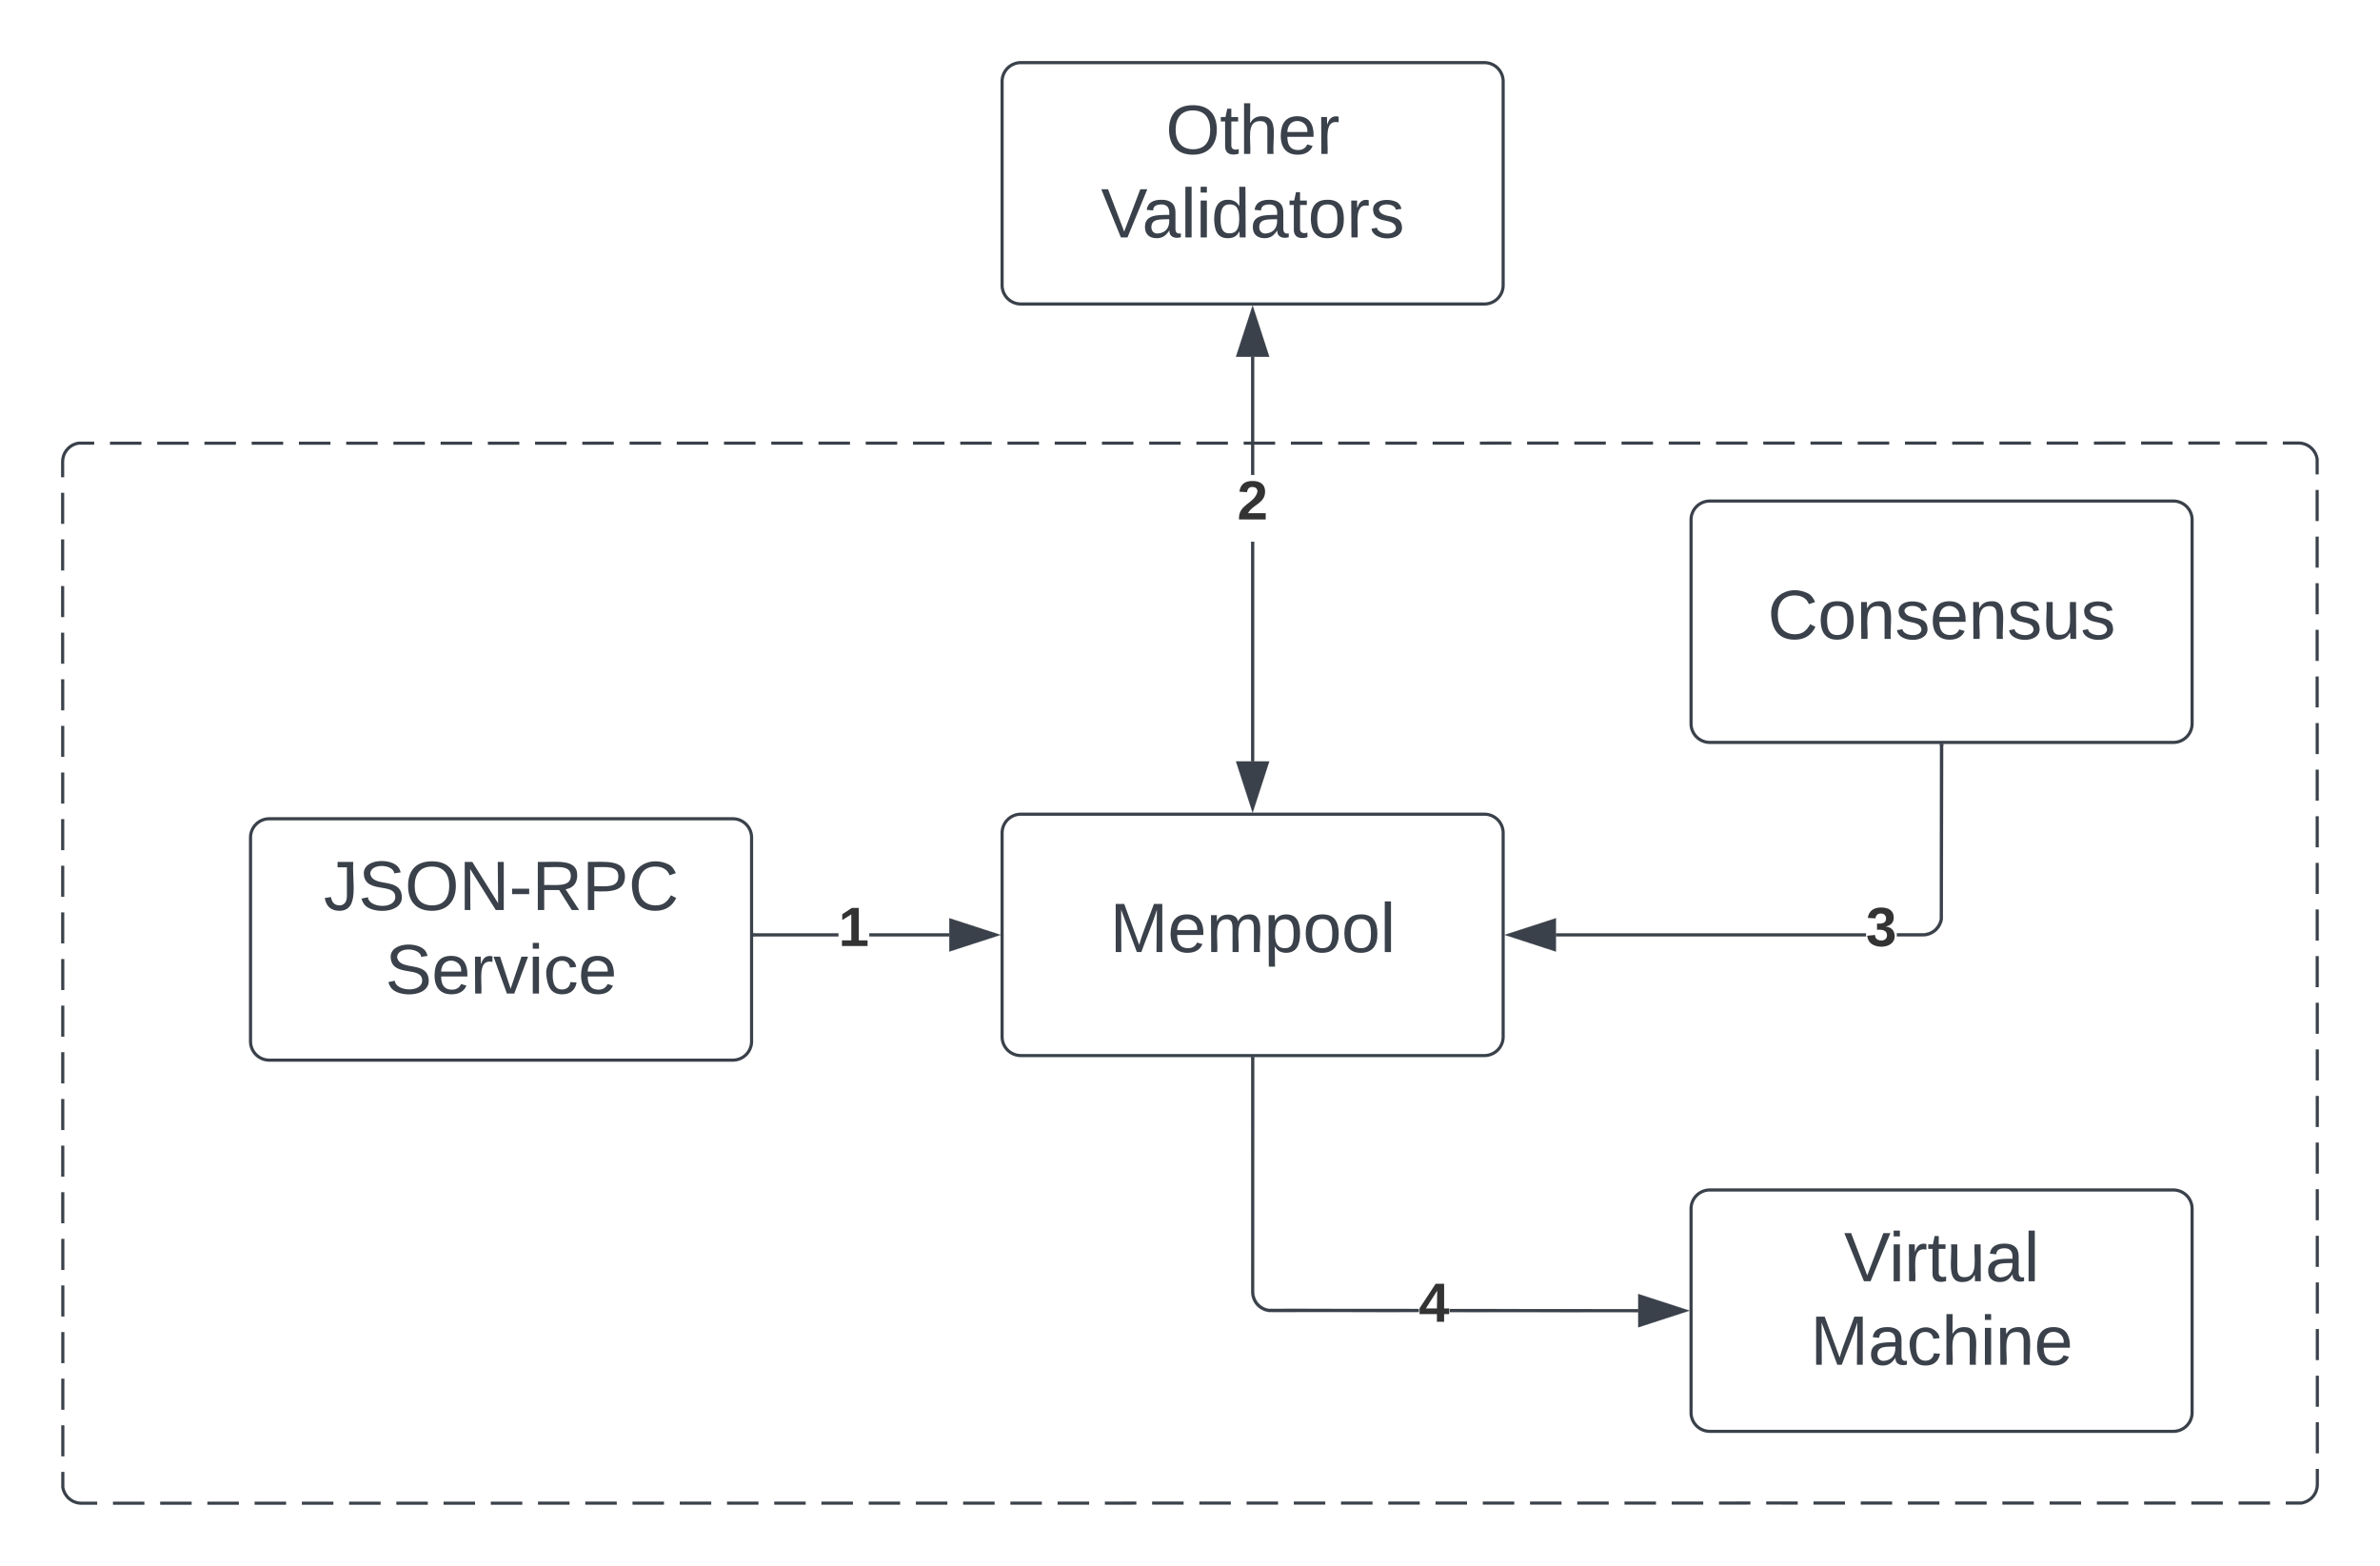 <svg xmlns="http://www.w3.org/2000/svg" xmlns:xlink="http://www.w3.org/1999/xlink" xmlns:lucid="lucid" width="760" height="500"><g transform="translate(-560 -660)" lucid:page-tab-id="0_0"><path d="M580 807.46a6 6 0 0 1 6-6h708a6 6 0 0 1 6 6V1134a6 6 0 0 1-6 6H586a6 6 0 0 1-6-6z" fill-opacity="0"/><path d="M595.12 801.53h10.05m5.03 0h10.06m5.02 0h10.06m5.03 0h10.05m5.03 0h10.06m5.04 0h10.05m5.02 0h10.06m5.02 0h10.06m5.03 0h10.04m5.03 0h10.06m5.03 0l10.05-.02m5.04 0h10.05m5.02 0h10.06m5.03 0h10.06m5.03 0h10.05m5.02 0h10.06m5.03 0h10.05m5.04 0h10.06m5.03 0h10.05m5.03 0h10.07m5.02 0h10.05m5.03 0h10.05m5.03 0h10.06m5.02 0h10.06m5.03 0h10.05m5.03 0h10.07m5.03 0h10.05m5.03 0h10.06m5.02 0h10.06m5.03 0l10.05-.02m5.03 0h10.06m5.02 0h10.05m5.03 0h10.05m5.03 0h10.06m5.03 0h10.05m5.03 0h10.06m5.03 0h10.06m5.02 0h10.05m5.03 0h10.06m5.03 0h10.04m5.03 0h10.06m5.02 0h10.06m5.04 0l10.05-.02m5.02 0h10.06m5.02 0h10.06m5.03 0h10.04m5.03 0h5.03l.94.07.9.22.88.36.8.5.72.62.6.7.5.8.37.88.23.92v4.96m0 4.96v9.93m0 4.96v9.92m0 4.96v9.94m0 4.96v9.92m0 4.97v9.9m.02 4.97v9.92m0 4.96v9.92m0 4.96v9.93m0 4.96v9.92m0 4.96v9.94m0 4.96v9.92m.02 4.96v9.93m0 4.97v9.92m0 4.95v9.93m0 4.96v9.92m0 4.97v9.92m0 4.96v9.93m.02 4.97v9.92m0 4.96v9.93m0 4.97v9.92m0 4.95v9.93m0 4.96v4.96l-.07.94-.22.9-.35.88-.5.8-.6.72-.72.6-.8.5-.88.37-.9.23h-5.04m-5.02 0h-10.05m-5.03 0h-10.06m-5.02 0h-10.06m-5.03 0h-10.05m-5.03 0h-10.06m-5.04 0h-10.05m-5.02 0h-10.06m-5.02 0h-10.06m-5.03 0h-10.04m-5.03 0h-10.06m-5.03 0H1124m-5.04 0l-10.05.02m-5.02 0h-10.06m-5.03 0h-10.06m-5.03 0h-10.05m-5.02 0h-10.06m-5.03 0h-10.05m-5.04 0h-10.06m-5.03 0h-10.05m-5.03 0h-10.07m-5.02 0h-10.05m-5.03 0h-10.05m-5.03 0h-10.06m-5.02 0H927.9m-5.03 0l-10.05.02m-5.03 0h-10.07m-5.03 0h-10.05m-5.03 0h-10.06m-5.02 0h-10.06m-5.03 0H837.4m-5.03 0H822.3m-5.02 0h-10.05m-5.03 0h-10.05m-5.03 0h-10.06m-5.03 0h-10.05m-5.03 0H746.9m-5.03 0H731.8m-5.02.02h-10.05m-5.03 0h-10.06m-5.03 0h-10.04m-5.03 0h-10.06m-5.02 0H656.4m-5.04 0H641.3m-5.02 0h-10.06m-5.02 0h-10.06m-5.03 0h-10.04m-5.03 0H586l-.94-.07-.9-.22-.88-.35-.8-.5-.72-.6-.6-.72-.5-.8-.37-.88-.23-.9v-4.97m0-4.97v-9.9m0-4.97v-9.92m0-4.96v-9.92m0-4.96v-9.93m0-4.96v-9.92m-.02-4.96v-9.94m0-4.96v-9.92m0-4.96v-9.93m0-4.97V996m0-4.95v-9.93m0-4.96v-9.92m-.02-4.97v-9.92m0-4.96v-9.93m0-4.97v-9.92m0-4.96v-9.93m0-4.97v-9.92m0-4.95v-9.93m-.02-4.96v-9.92m0-4.96v-9.93m0-4.96v-9.93m0-4.96v-9.92m0-4.96v-4.96l.07-.94.22-.92.35-.87.5-.8.6-.7.72-.63.8-.5.88-.35.9-.22h5.04" stroke="#3a414a" fill="none"/><path d="M640 927.46a6 6 0 0 1 6-6h148a6 6 0 0 1 6 6v65.08a6 6 0 0 1-6 6H646a6 6 0 0 1-6-6z" stroke="#3a414a" fill-opacity="0"/><use xlink:href="#a" transform="matrix(1,0,0,1,645,926.458) translate(18.333 24.153)"/><use xlink:href="#b" transform="matrix(1,0,0,1,645,926.458) translate(38.025 50.819)"/><path d="M880 926a6 6 0 0 1 6-6h148a6 6 0 0 1 6 6v65.08a6 6 0 0 1-6 6H886a6 6 0 0 1-6-6z" stroke="#3a414a" fill-opacity="0"/><use xlink:href="#c" transform="matrix(1,0,0,1,885,925) translate(29.414 39.028)"/><path d="M1100 826a6 6 0 0 1 6-6h148a6 6 0 0 1 6 6v65.08a6 6 0 0 1-6 6h-148a6 6 0 0 1-6-6z" stroke="#3a414a" fill-opacity="0"/><use xlink:href="#d" transform="matrix(1,0,0,1,1105,825) translate(19.475 39.028)"/><path d="M1100 1046a6 6 0 0 1 6-6h148a6 6 0 0 1 6 6v65.08a6 6 0 0 1-6 6h-148a6 6 0 0 1-6-6z" stroke="#3a414a" fill-opacity="0"/><use xlink:href="#e" transform="matrix(1,0,0,1,1105,1045) translate(43.827 24.153)"/><use xlink:href="#f" transform="matrix(1,0,0,1,1105,1045) translate(33.086 50.819)"/><path d="M1155.85 959.04h-99v-1h99zm24.65-61l-.07 55.5-.25 1-.4.95-.52.86-.66.78-.78.66-.87.53-.94.4-.98.23-1 .08h-8.3v-1h8.26l.88-.07.84-.2.8-.33.73-.45.66-.57.55-.66.45-.73.33-.8.2-.82.07-55.37z" stroke="#3a414a" stroke-width=".05" fill="#3a414a"/><path d="M1056.35 963.18l-14.27-4.64 14.27-4.63z" fill="#3a414a"/><path d="M1056.85 963.87l-16.4-5.33 16.4-5.32zm-13.15-5.33l12.15 3.95v-7.9z" stroke="#3a414a" stroke-width=".05" fill="#3a414a"/><path d="M1180.5 898.06h-1v-.5h1z" fill="#3a414a"/><path d="M1180.53 898.08h-1.06v-.56h1.06zm-1-.5v.45h.94v-.46z" stroke="#3a414a" stroke-width=".05" fill="#3a414a"/><use xlink:href="#g" transform="matrix(1,0,0,1,1155.854,947.875) translate(0 14.222)"/><path d="M827.73 959.04h-26.77v-1h26.77zm35.42 0H837.6v-1h25.55z" stroke="#3a414a" stroke-width=".05" fill="#3a414a"/><path d="M877.92 958.54l-14.27 4.64v-9.27z" fill="#3a414a"/><path d="M879.54 958.54l-16.4 5.33v-10.65zm-15.4 3.95l12.16-3.96-12.15-3.95z" stroke="#3a414a" stroke-width=".05" fill="#3a414a"/><path d="M800.97 959.04h-.5v-1h.5z" fill="#3a414a"/><path d="M801 959.07h-.56v-1.05h.56zm-.5-1v.95h.45v-.95z" stroke="#3a414a" stroke-width=".05" fill="#3a414a"/><use xlink:href="#h" transform="matrix(1,0,0,1,827.728,947.875) translate(0 14.222)"/><path d="M1083.15 1078.04v1l-60.2-.04v-1zm-122.65-5.52l.07.88.2.84.33.8.45.73.56.66.67.56.73.44.8.33.82.2 47.94.03v1l-48.06-.03-1-.24-.95-.4-.87-.53-.78-.66-.66-.78-.53-.87-.38-.95-.24-1-.08-1v-74.5h1z" stroke="#3a414a" stroke-width=".05" fill="#3a414a"/><path d="M960.5 998.06h-1v-.5h1z" fill="#3a414a"/><path d="M960.52 998.08h-1.04v-.56h1.04zm-1-.5v.45h.96v-.46z" stroke="#3a414a" stroke-width=".05" fill="#3a414a"/><path d="M1097.92 1078.54l-14.27 4.64v-9.27z" fill="#3a414a"/><path d="M1099.54 1078.54l-16.4 5.33v-10.65zm-15.4 3.95l12.16-3.96-12.15-3.95z" stroke="#3a414a" stroke-width=".05" fill="#3a414a"/><use xlink:href="#i" transform="matrix(1,0,0,1,1013.062,1067.875) translate(0 14.222)"/><path d="M880 686a6 6 0 0 1 6-6h148a6 6 0 0 1 6 6v65.08a6 6 0 0 1-6 6H886a6 6 0 0 1-6-6z" stroke="#3a414a" fill-opacity="0"/><use xlink:href="#j" transform="matrix(1,0,0,1,885,685) translate(47.253 24.153)"/><use xlink:href="#k" transform="matrix(1,0,0,1,885,685) translate(26.543 50.819)"/><path d="M960.5 903.15h-1V833h1zm0-91.48h-1v-37.74h1z" stroke="#3a414a" stroke-width=".05" fill="#3a414a"/><path d="M960 917.92l-4.64-14.27h9.28z" fill="#3a414a"/><path d="M960 919.54l-5.32-16.4h10.64zm-3.95-15.4L960 916.3l3.95-12.15z" stroke="#3a414a" stroke-width=".05" fill="#3a414a"/><path d="M964.64 773.43h-9.28l4.64-14.27z" fill="#3a414a"/><path d="M965.32 773.93h-10.64l5.32-16.38zm-9.27-1h7.9L960 760.78z" stroke="#3a414a" stroke-width=".05" fill="#3a414a"/><g><use xlink:href="#l" transform="matrix(1,0,0,1,955.062,811.668) translate(0 14.222)"/></g><defs><path fill="#3a414a" d="M153-248C145-148 188 4 80 4 36 3 13-21 6-62l32-5c4 25 16 42 43 43 27 0 39-20 39-49v-147H72v-28h81" id="m"/><path fill="#3a414a" d="M185-189c-5-48-123-54-124 2 14 75 158 14 163 119 3 78-121 87-175 55-17-10-28-26-33-46l33-7c5 56 141 63 141-1 0-78-155-14-162-118-5-82 145-84 179-34 5 7 8 16 11 25" id="n"/><path fill="#3a414a" d="M140-251c81 0 123 46 123 126C263-46 219 4 140 4 59 4 17-45 17-125s42-126 123-126zm0 227c63 0 89-41 89-101s-29-99-89-99c-61 0-89 39-89 99S79-25 140-24" id="o"/><path fill="#3a414a" d="M190 0L58-211 59 0H30v-248h39L202-35l-2-213h31V0h-41" id="p"/><path fill="#3a414a" d="M16-82v-28h88v28H16" id="q"/><path fill="#3a414a" d="M233-177c-1 41-23 64-60 70L243 0h-38l-65-103H63V0H30v-248c88 3 205-21 203 71zM63-129c60-2 137 13 137-47 0-61-80-42-137-45v92" id="r"/><path fill="#3a414a" d="M30-248c87 1 191-15 191 75 0 78-77 80-158 76V0H30v-248zm33 125c57 0 124 11 124-50 0-59-68-47-124-48v98" id="s"/><path fill="#3a414a" d="M212-179c-10-28-35-45-73-45-59 0-87 40-87 99 0 60 29 101 89 101 43 0 62-24 78-52l27 14C228-24 195 4 139 4 59 4 22-46 18-125c-6-104 99-153 187-111 19 9 31 26 39 46" id="t"/><g id="a"><use transform="matrix(0.062,0,0,0.062,0,0)" xlink:href="#m"/><use transform="matrix(0.062,0,0,0.062,11.111,0)" xlink:href="#n"/><use transform="matrix(0.062,0,0,0.062,25.926,0)" xlink:href="#o"/><use transform="matrix(0.062,0,0,0.062,43.21,0)" xlink:href="#p"/><use transform="matrix(0.062,0,0,0.062,59.198,0)" xlink:href="#q"/><use transform="matrix(0.062,0,0,0.062,66.543,0)" xlink:href="#r"/><use transform="matrix(0.062,0,0,0.062,82.531,0)" xlink:href="#s"/><use transform="matrix(0.062,0,0,0.062,97.346,0)" xlink:href="#t"/></g><path fill="#3a414a" d="M100-194c63 0 86 42 84 106H49c0 40 14 67 53 68 26 1 43-12 49-29l28 8c-11 28-37 45-77 45C44 4 14-33 15-96c1-61 26-98 85-98zm52 81c6-60-76-77-97-28-3 7-6 17-6 28h103" id="u"/><path fill="#3a414a" d="M114-163C36-179 61-72 57 0H25l-1-190h30c1 12-1 29 2 39 6-27 23-49 58-41v29" id="v"/><path fill="#3a414a" d="M108 0H70L1-190h34L89-25l56-165h34" id="w"/><path fill="#3a414a" d="M24-231v-30h32v30H24zM24 0v-190h32V0H24" id="x"/><path fill="#3a414a" d="M96-169c-40 0-48 33-48 73s9 75 48 75c24 0 41-14 43-38l32 2c-6 37-31 61-74 61-59 0-76-41-82-99-10-93 101-131 147-64 4 7 5 14 7 22l-32 3c-4-21-16-35-41-35" id="y"/><g id="b"><use transform="matrix(0.062,0,0,0.062,0,0)" xlink:href="#n"/><use transform="matrix(0.062,0,0,0.062,14.815,0)" xlink:href="#u"/><use transform="matrix(0.062,0,0,0.062,27.16,0)" xlink:href="#v"/><use transform="matrix(0.062,0,0,0.062,34.506,0)" xlink:href="#w"/><use transform="matrix(0.062,0,0,0.062,45.617,0)" xlink:href="#x"/><use transform="matrix(0.062,0,0,0.062,50.494,0)" xlink:href="#y"/><use transform="matrix(0.062,0,0,0.062,61.605,0)" xlink:href="#u"/></g><path fill="#3a414a" d="M240 0l2-218c-23 76-54 145-80 218h-23L58-218 59 0H30v-248h44l77 211c21-75 51-140 76-211h43V0h-30" id="z"/><path fill="#3a414a" d="M210-169c-67 3-38 105-44 169h-31v-121c0-29-5-50-35-48C34-165 62-65 56 0H25l-1-190h30c1 10-1 24 2 32 10-44 99-50 107 0 11-21 27-35 58-36 85-2 47 119 55 194h-31v-121c0-29-5-49-35-48" id="A"/><path fill="#3a414a" d="M115-194c55 1 70 41 70 98S169 2 115 4C84 4 66-9 55-30l1 105H24l-1-265h31l2 30c10-21 28-34 59-34zm-8 174c40 0 45-34 45-75s-6-73-45-74c-42 0-51 32-51 76 0 43 10 73 51 73" id="B"/><path fill="#3a414a" d="M100-194c62-1 85 37 85 99 1 63-27 99-86 99S16-35 15-95c0-66 28-99 85-99zM99-20c44 1 53-31 53-75 0-43-8-75-51-75s-53 32-53 75 10 74 51 75" id="C"/><path fill="#3a414a" d="M24 0v-261h32V0H24" id="D"/><g id="c"><use transform="matrix(0.062,0,0,0.062,0,0)" xlink:href="#z"/><use transform="matrix(0.062,0,0,0.062,18.457,0)" xlink:href="#u"/><use transform="matrix(0.062,0,0,0.062,30.802,0)" xlink:href="#A"/><use transform="matrix(0.062,0,0,0.062,49.259,0)" xlink:href="#B"/><use transform="matrix(0.062,0,0,0.062,61.605,0)" xlink:href="#C"/><use transform="matrix(0.062,0,0,0.062,73.951,0)" xlink:href="#C"/><use transform="matrix(0.062,0,0,0.062,86.296,0)" xlink:href="#D"/></g><path fill="#3a414a" d="M117-194c89-4 53 116 60 194h-32v-121c0-31-8-49-39-48C34-167 62-67 57 0H25l-1-190h30c1 10-1 24 2 32 11-22 29-35 61-36" id="E"/><path fill="#3a414a" d="M135-143c-3-34-86-38-87 0 15 53 115 12 119 90S17 21 10-45l28-5c4 36 97 45 98 0-10-56-113-15-118-90-4-57 82-63 122-42 12 7 21 19 24 35" id="F"/><path fill="#3a414a" d="M84 4C-5 8 30-112 23-190h32v120c0 31 7 50 39 49 72-2 45-101 50-169h31l1 190h-30c-1-10 1-25-2-33-11 22-28 36-60 37" id="G"/><g id="d"><use transform="matrix(0.062,0,0,0.062,0,0)" xlink:href="#t"/><use transform="matrix(0.062,0,0,0.062,15.988,0)" xlink:href="#C"/><use transform="matrix(0.062,0,0,0.062,28.333,0)" xlink:href="#E"/><use transform="matrix(0.062,0,0,0.062,40.679,0)" xlink:href="#F"/><use transform="matrix(0.062,0,0,0.062,51.79,0)" xlink:href="#u"/><use transform="matrix(0.062,0,0,0.062,64.136,0)" xlink:href="#E"/><use transform="matrix(0.062,0,0,0.062,76.481,0)" xlink:href="#F"/><use transform="matrix(0.062,0,0,0.062,87.593,0)" xlink:href="#G"/><use transform="matrix(0.062,0,0,0.062,99.938,0)" xlink:href="#F"/></g><path fill="#3a414a" d="M137 0h-34L2-248h35l83 218 83-218h36" id="H"/><path fill="#3a414a" d="M59-47c-2 24 18 29 38 22v24C64 9 27 4 27-40v-127H5v-23h24l9-43h21v43h35v23H59v120" id="I"/><path fill="#3a414a" d="M141-36C126-15 110 5 73 4 37 3 15-17 15-53c-1-64 63-63 125-63 3-35-9-54-41-54-24 1-41 7-42 31l-33-3c5-37 33-52 76-52 45 0 72 20 72 64v82c-1 20 7 32 28 27v20c-31 9-61-2-59-35zM48-53c0 20 12 33 32 33 41-3 63-29 60-74-43 2-92-5-92 41" id="J"/><g id="e"><use transform="matrix(0.062,0,0,0.062,0,0)" xlink:href="#H"/><use transform="matrix(0.062,0,0,0.062,14.383,0)" xlink:href="#x"/><use transform="matrix(0.062,0,0,0.062,19.259,0)" xlink:href="#v"/><use transform="matrix(0.062,0,0,0.062,26.605,0)" xlink:href="#I"/><use transform="matrix(0.062,0,0,0.062,32.778,0)" xlink:href="#G"/><use transform="matrix(0.062,0,0,0.062,45.123,0)" xlink:href="#J"/><use transform="matrix(0.062,0,0,0.062,57.469,0)" xlink:href="#D"/></g><path fill="#3a414a" d="M106-169C34-169 62-67 57 0H25v-261h32l-1 103c12-21 28-36 61-36 89 0 53 116 60 194h-32v-121c2-32-8-49-39-48" id="K"/><g id="f"><use transform="matrix(0.062,0,0,0.062,0,0)" xlink:href="#z"/><use transform="matrix(0.062,0,0,0.062,18.457,0)" xlink:href="#J"/><use transform="matrix(0.062,0,0,0.062,30.802,0)" xlink:href="#y"/><use transform="matrix(0.062,0,0,0.062,41.914,0)" xlink:href="#K"/><use transform="matrix(0.062,0,0,0.062,54.259,0)" xlink:href="#x"/><use transform="matrix(0.062,0,0,0.062,59.136,0)" xlink:href="#E"/><use transform="matrix(0.062,0,0,0.062,71.481,0)" xlink:href="#u"/></g><path fill="#333" d="M128-127c34 4 56 21 59 58 7 91-148 94-172 28-4-9-6-17-7-26l51-5c1 24 16 35 40 36 23 0 39-12 38-36-1-31-31-36-65-34v-40c32 2 59-3 59-33 0-20-13-33-34-33s-33 13-35 32l-50-3c6-44 37-68 86-68 50 0 83 20 83 66 0 35-22 52-53 58" id="L"/><use transform="matrix(0.049,0,0,0.049,0,0)" xlink:href="#L" id="g"/><path fill="#333" d="M23 0v-37h61v-169l-59 37v-38l62-41h46v211h57V0H23" id="M"/><use transform="matrix(0.049,0,0,0.049,0,0)" xlink:href="#M" id="h"/><path fill="#333" d="M165-50V0h-47v-50H5v-38l105-160h55v161h33v37h-33zm-47-37l2-116L46-87h72" id="N"/><use transform="matrix(0.049,0,0,0.049,0,0)" xlink:href="#N" id="i"/><g id="j"><use transform="matrix(0.062,0,0,0.062,0,0)" xlink:href="#o"/><use transform="matrix(0.062,0,0,0.062,17.284,0)" xlink:href="#I"/><use transform="matrix(0.062,0,0,0.062,23.457,0)" xlink:href="#K"/><use transform="matrix(0.062,0,0,0.062,35.802,0)" xlink:href="#u"/><use transform="matrix(0.062,0,0,0.062,48.148,0)" xlink:href="#v"/></g><path fill="#3a414a" d="M85-194c31 0 48 13 60 33l-1-100h32l1 261h-30c-2-10 0-23-3-31C134-8 116 4 85 4 32 4 16-35 15-94c0-66 23-100 70-100zm9 24c-40 0-46 34-46 75 0 40 6 74 45 74 42 0 51-32 51-76 0-42-9-74-50-73" id="O"/><g id="k"><use transform="matrix(0.062,0,0,0.062,0,0)" xlink:href="#H"/><use transform="matrix(0.062,0,0,0.062,13.148,0)" xlink:href="#J"/><use transform="matrix(0.062,0,0,0.062,25.494,0)" xlink:href="#D"/><use transform="matrix(0.062,0,0,0.062,30.37,0)" xlink:href="#x"/><use transform="matrix(0.062,0,0,0.062,35.247,0)" xlink:href="#O"/><use transform="matrix(0.062,0,0,0.062,47.593,0)" xlink:href="#J"/><use transform="matrix(0.062,0,0,0.062,59.938,0)" xlink:href="#I"/><use transform="matrix(0.062,0,0,0.062,66.111,0)" xlink:href="#C"/><use transform="matrix(0.062,0,0,0.062,78.457,0)" xlink:href="#v"/><use transform="matrix(0.062,0,0,0.062,85.802,0)" xlink:href="#F"/></g><path fill="#333" d="M182-182c0 78-84 86-111 141h115V0H12c-6-101 99-100 120-180 1-22-12-31-33-32-23 0-32 14-35 34l-49-3c5-45 32-70 84-70 51 0 83 22 83 69" id="P"/><use transform="matrix(0.049,0,0,0.049,0,0)" xlink:href="#P" id="l"/></defs></g></svg>